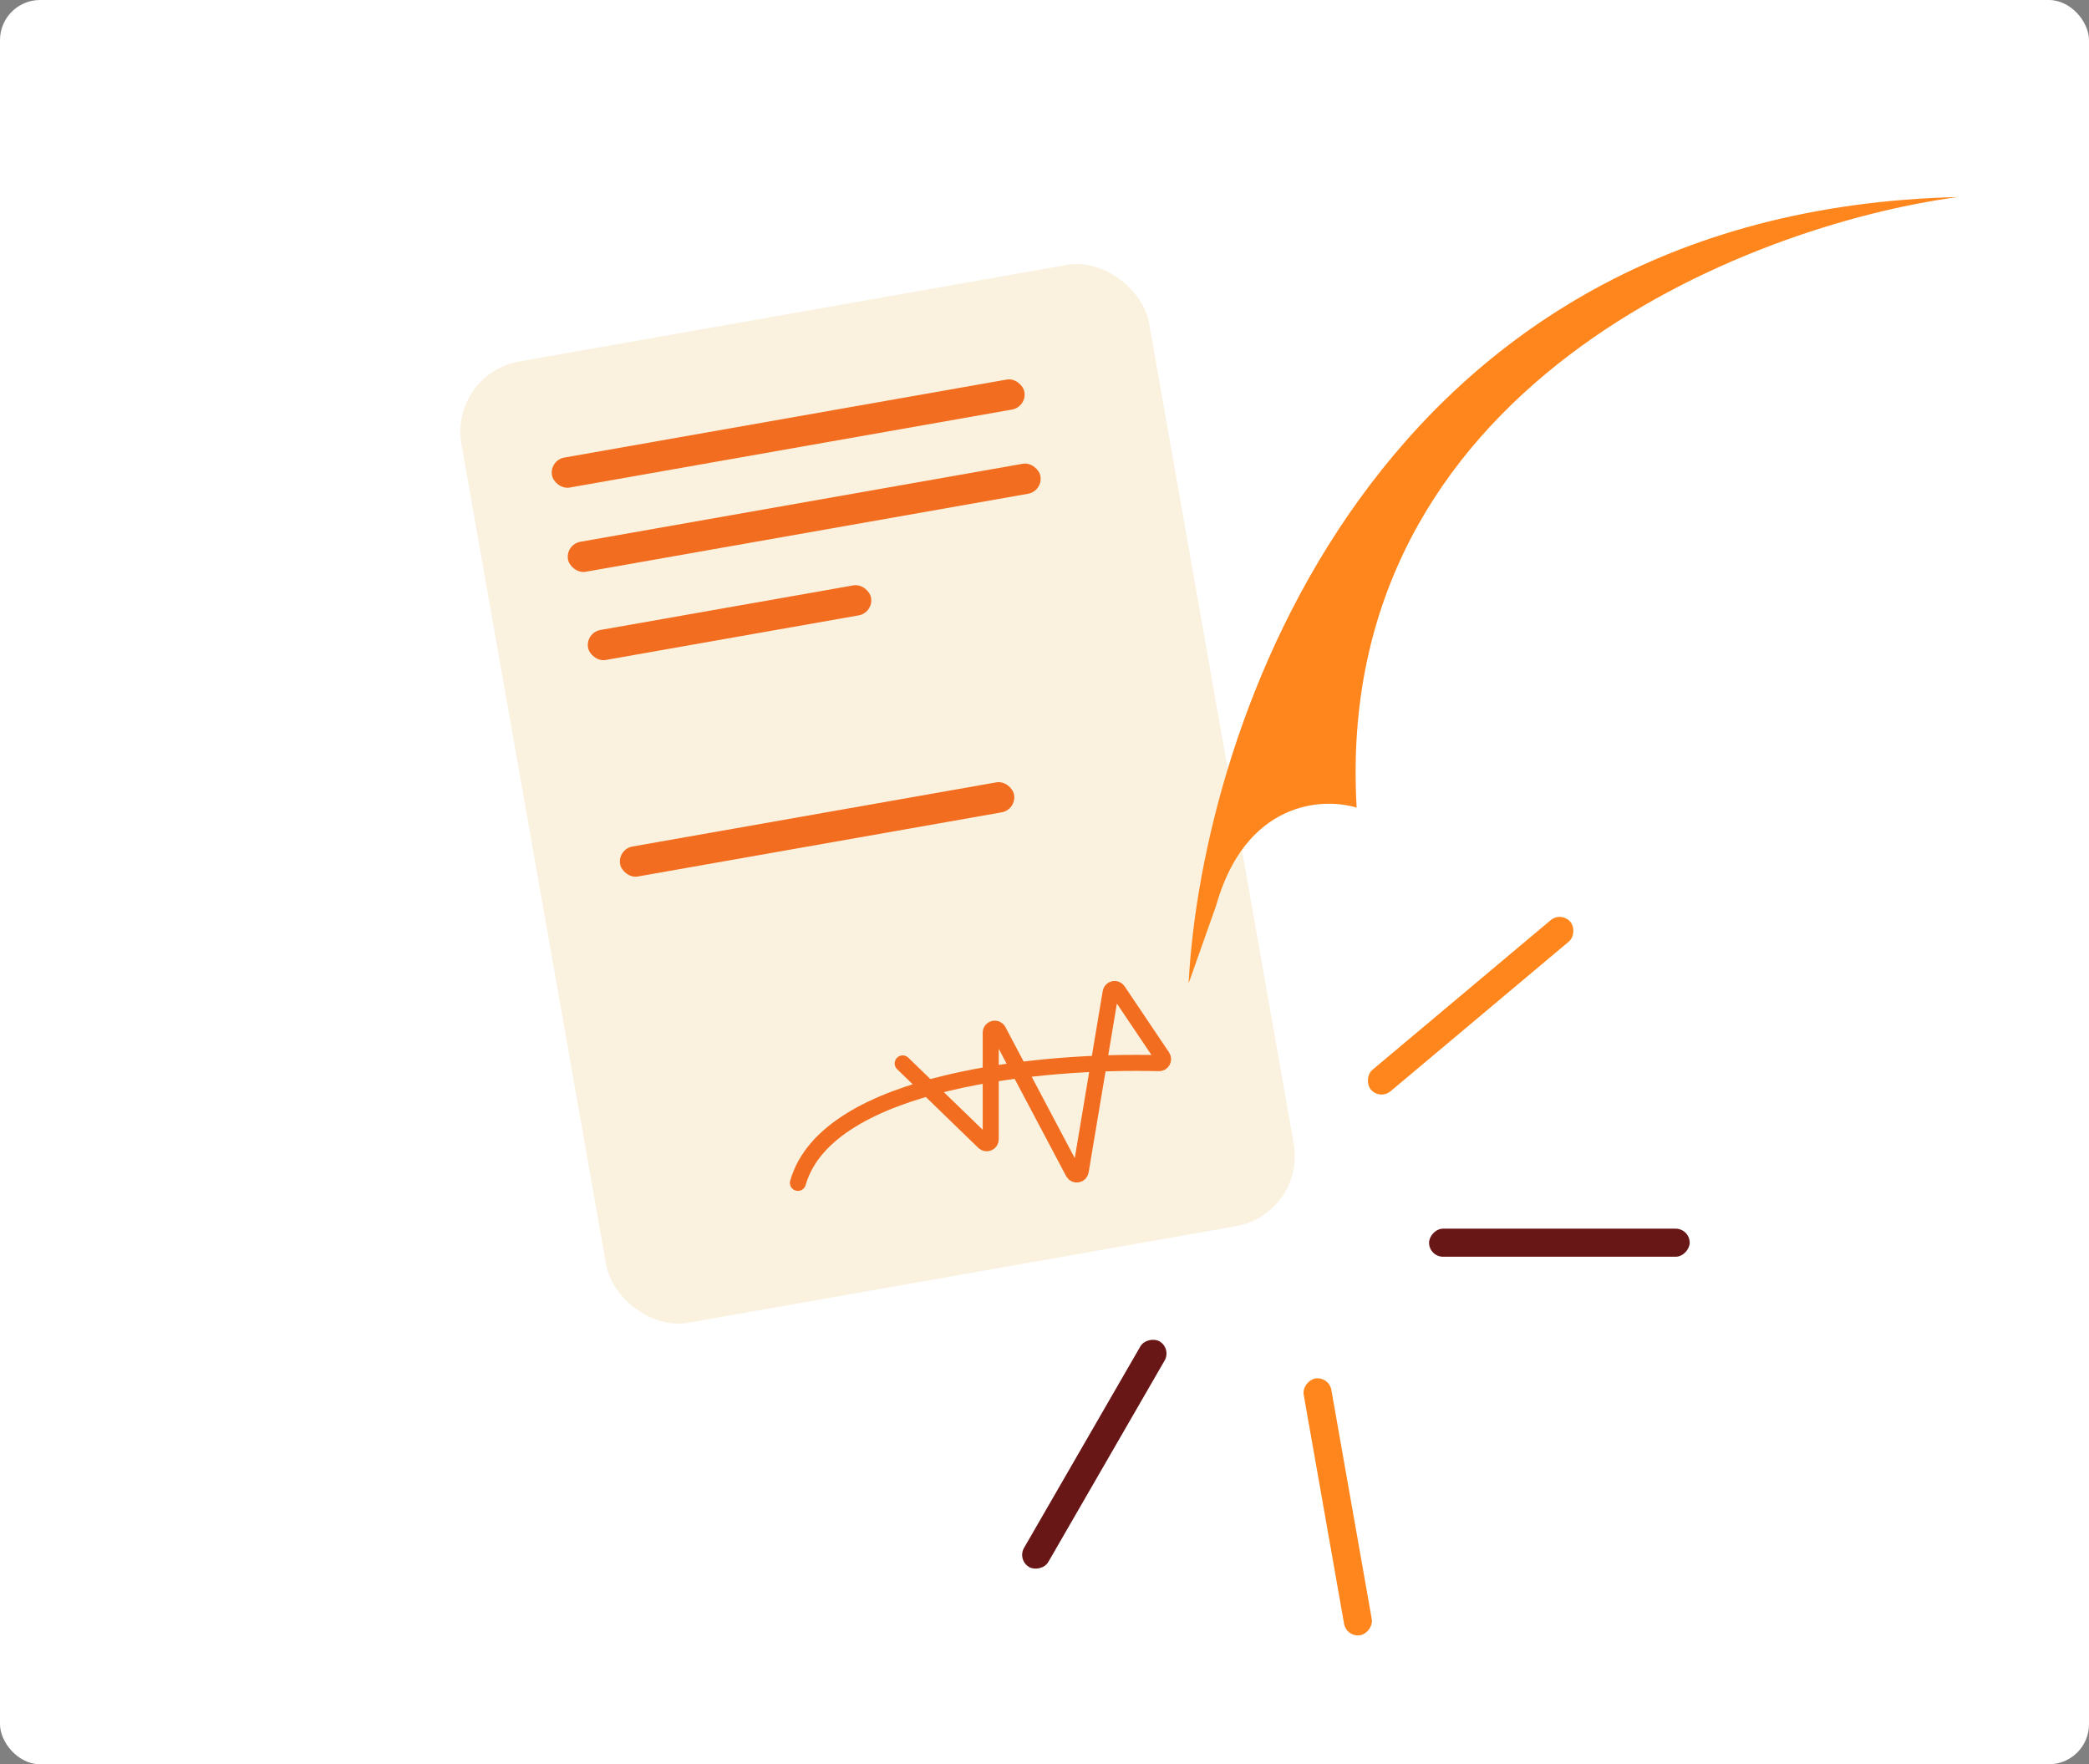 <svg width="521" height="440" viewBox="0 0 521 440" fill="none" xmlns="http://www.w3.org/2000/svg">
    <rect x="0" y="0" width="521" height="440" fill="#808080" stroke="none"/>
    <rect width="521" height="440" rx="10" fill="white"/>
    <rect x="112" y="93.236" width="174.123" height="243.417" rx="17.768" transform="rotate(-10 112 93.236)" fill="#FAF2DF"/>
    <rect x="137" y="114.775" width="119.643" height="7.596" rx="3.798" transform="rotate(-10 137 114.775)" fill="#F26D1F"/>
    <rect x="146" y="157.775" width="71.67" height="7.596" rx="3.798" transform="rotate(-10 146 157.775)" fill="#F26D1F"/>
    <rect x="141" y="135.775" width="119.643" height="7.596" rx="3.798" transform="rotate(-10 141 135.775)" fill="#F26D1F"/>
    <rect x="154" y="211.775" width="99.76" height="7.596" rx="3.798" transform="rotate(-10 154 211.775)" fill="#F26D1F"/>
    <rect width="65" height="7" rx="3.5" transform="matrix(0.766 -0.643 -0.643 -0.766 344.128 274.399)" fill="#FF861D"/>
    <rect x="292.209" y="336.274" width="65" height="7" rx="3.5" transform="rotate(120 292.209 336.274)" fill="#691616"/>
    <rect x="331.434" y="343.19" width="65" height="7" rx="3.5" transform="rotate(80 331.434 343.19)" fill="#FF861D"/>
    <rect width="65" height="7" rx="3.5" transform="matrix(-1 0 0 1 421.41 306.424)" fill="#691616"/>
    <path d="M225.136 265.213L245.395 284.846C246.029 285.461 247.091 285.011 247.091 284.128V257.538C247.091 256.496 248.487 256.149 248.975 257.071L267.663 292.387C268.11 293.233 269.375 293.028 269.533 292.085L276.995 247.478C277.144 246.586 278.306 246.334 278.811 247.085L289.902 263.58C290.358 264.258 289.866 265.171 289.049 265.148C260.869 264.367 206.354 269.226 199 295" stroke="#F26D1F" stroke-width="4" stroke-linecap="round"/>
    <path d="M488.266 49.145C342.713 52.62 299.735 181.335 296.44 245.257L303.259 225.97C310.583 199.942 329.707 198.761 338.353 201.424C332.236 96.532 435.746 56.2 488.266 49.145Z" fill="#FF861D"/>
</svg>
